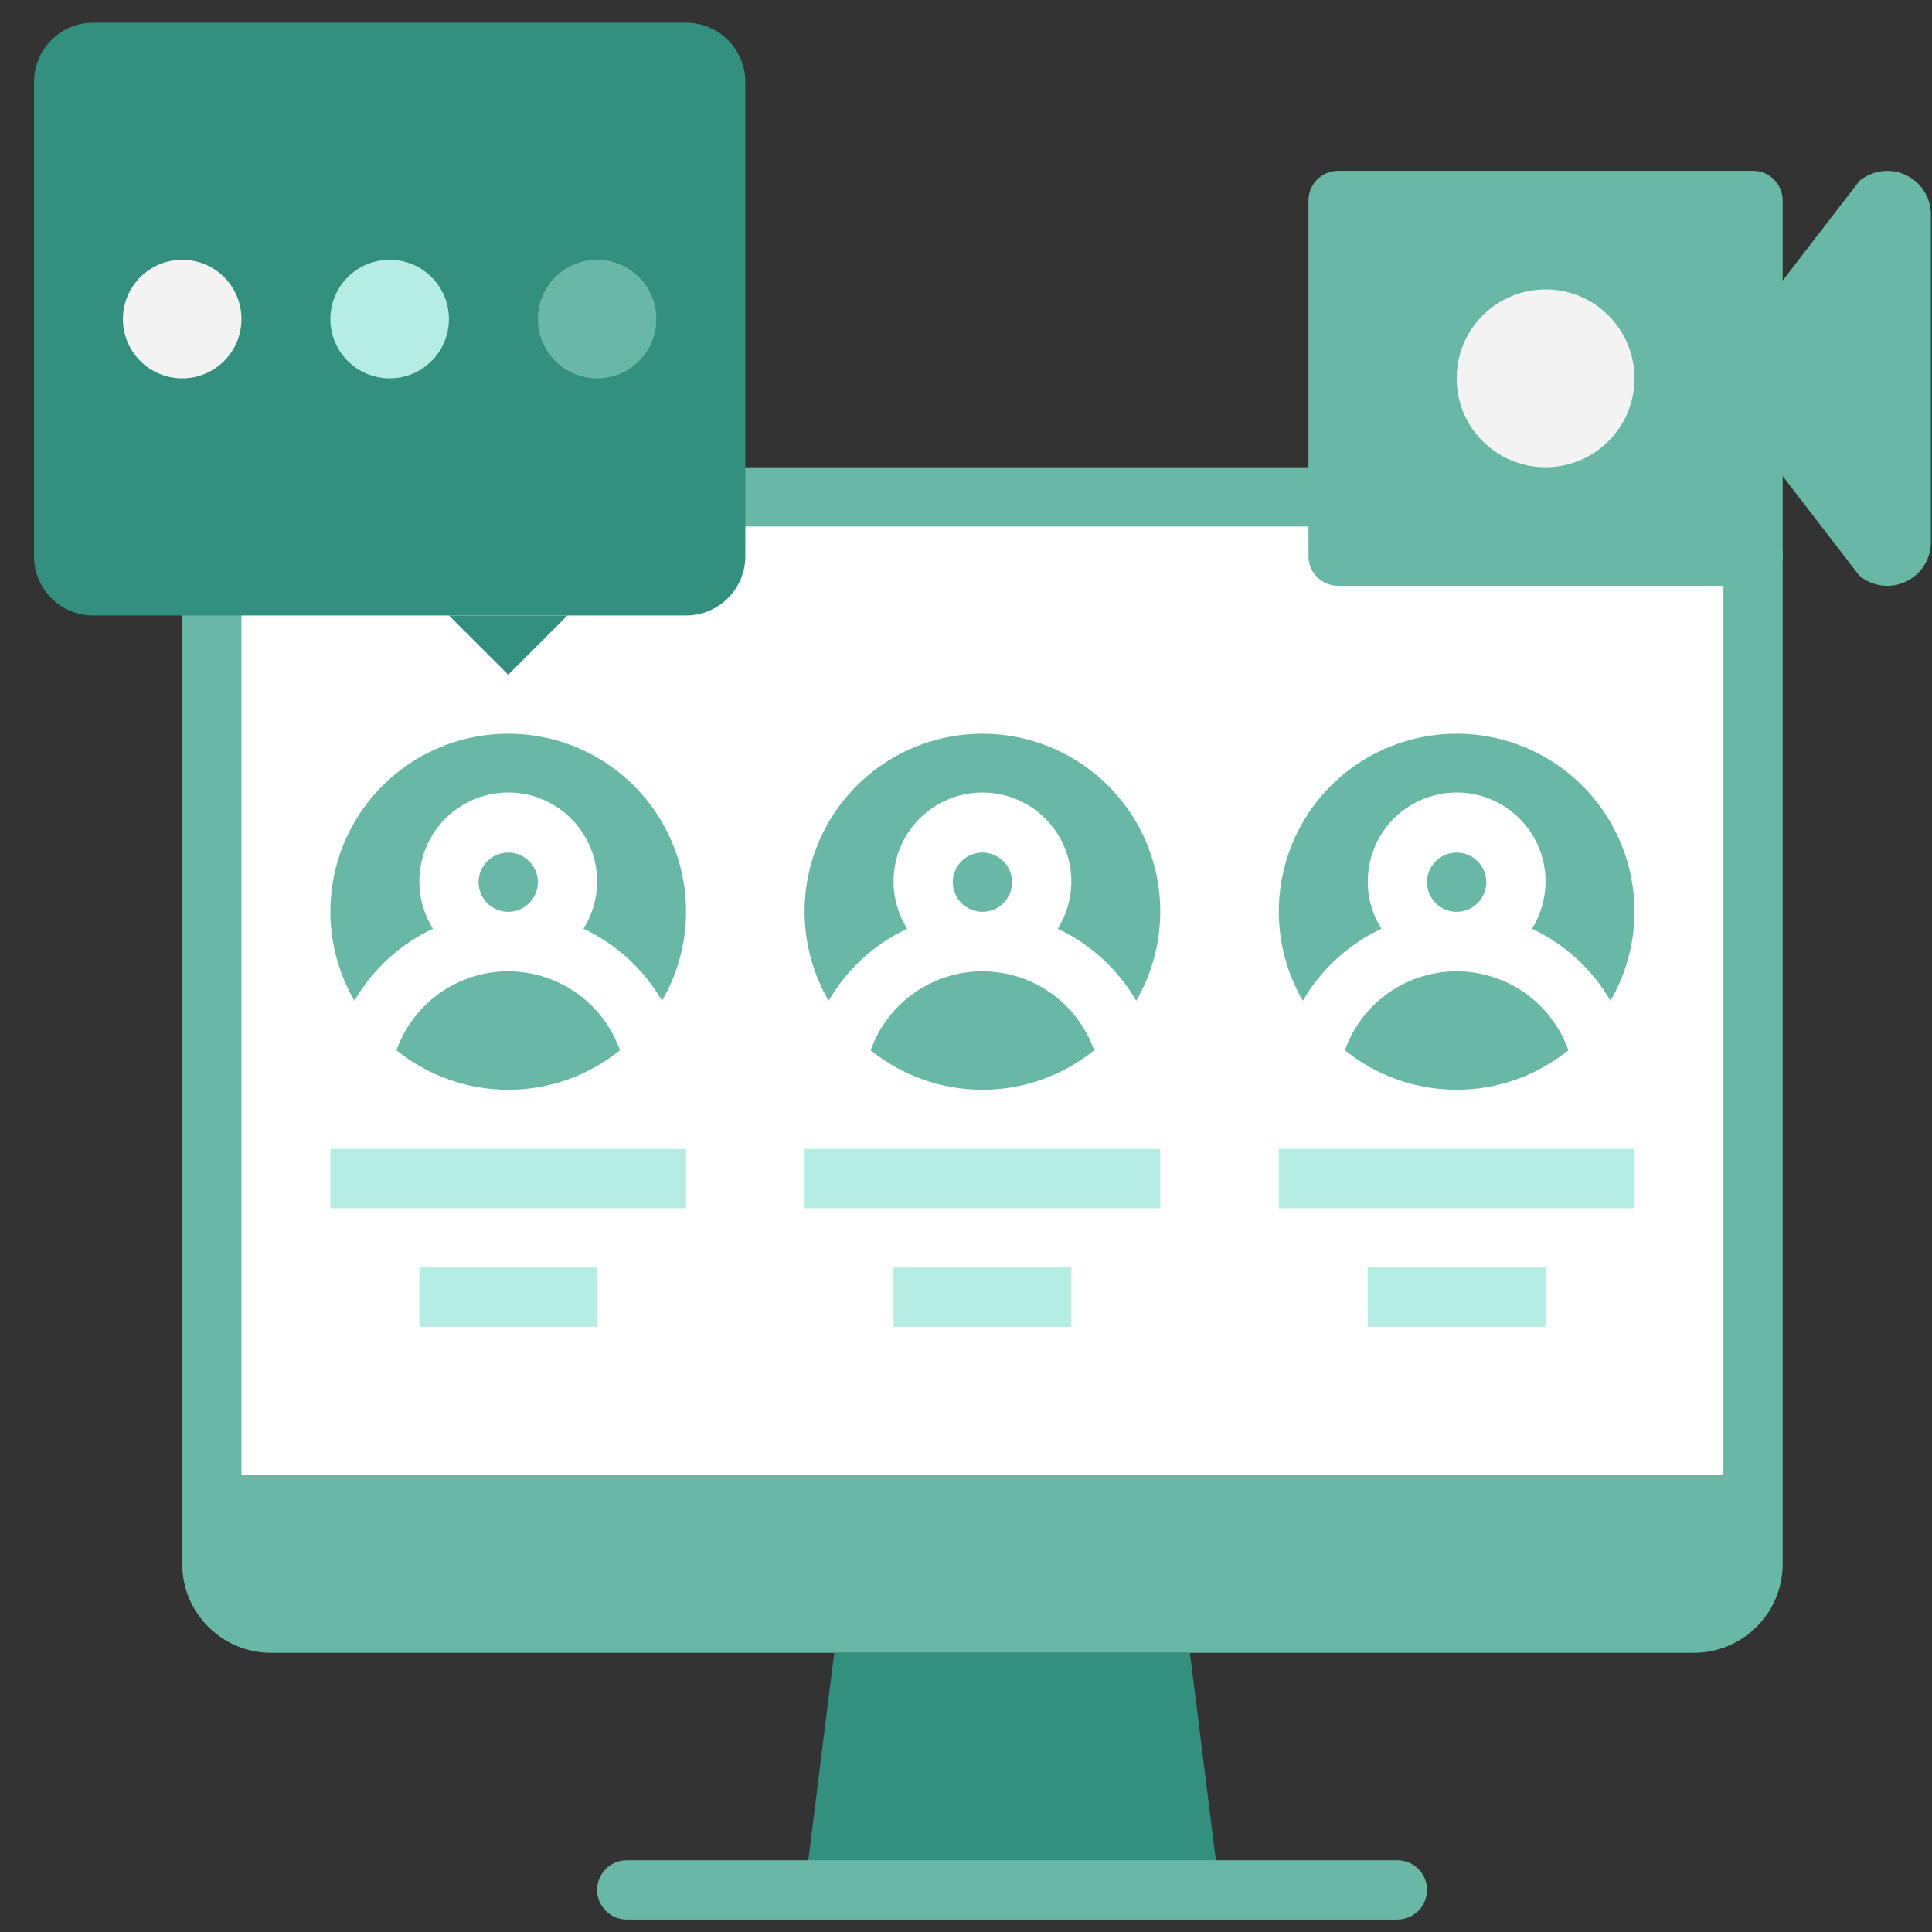<svg width="55" height="55" viewBox="0 0 55 55" fill="none" xmlns="http://www.w3.org/2000/svg">
<rect x="0" y="0" width="55" height="55" fill="#333333" stroke="none"/>
<g clip-path="url(#clip0_641_10775)">
<path d="M48.218 13.302H7.718C6.32 13.302 5.187 14.435 5.187 15.833V44.521C5.187 45.919 6.32 47.052 7.718 47.052H48.218C49.616 47.052 50.749 45.919 50.749 44.521V15.833C50.749 14.435 49.616 13.302 48.218 13.302Z" fill="#68B8A5"/>
<path d="M49.062 15.833V41.989H6.874V15.833C6.874 15.609 6.963 15.395 7.121 15.237C7.279 15.078 7.494 14.989 7.718 14.989H48.218C48.442 14.989 48.656 15.078 48.814 15.237C48.973 15.395 49.062 15.609 49.062 15.833Z" fill="white"/>
<path d="M34.718 53.802H22.905L23.749 47.052H33.874L34.718 53.802Z" fill="#338F7E"/>
<path d="M39.78 54.646H17.843C17.619 54.646 17.404 54.557 17.246 54.399C17.088 54.24 16.999 54.026 16.999 53.802C16.999 53.578 17.088 53.364 17.246 53.205C17.404 53.047 17.619 52.958 17.843 52.958H39.78C40.004 52.958 40.219 53.047 40.377 53.205C40.535 53.364 40.624 53.578 40.624 53.802C40.624 54.026 40.535 54.24 40.377 54.399C40.219 54.557 40.004 54.646 39.78 54.646Z" fill="#68B8A5"/>
<path d="M19.53 0.646H2.655C1.723 0.646 0.968 1.401 0.968 2.333V15.833C0.968 16.765 1.723 17.521 2.655 17.521H19.53C20.462 17.521 21.218 16.765 21.218 15.833V2.333C21.218 1.401 20.462 0.646 19.53 0.646Z" fill="#338F7E"/>
<path d="M16.999 10.771C17.931 10.771 18.686 10.015 18.686 9.083C18.686 8.151 17.931 7.396 16.999 7.396C16.067 7.396 15.312 8.151 15.312 9.083C15.312 10.015 16.067 10.771 16.999 10.771Z" fill="#68B8A5"/>
<path d="M11.093 10.771C12.025 10.771 12.78 10.015 12.78 9.083C12.78 8.151 12.025 7.396 11.093 7.396C10.161 7.396 9.405 8.151 9.405 9.083C9.405 10.015 10.161 10.771 11.093 10.771Z" fill="#B6EDE2"/>
<path d="M5.187 10.771C6.119 10.771 6.874 10.015 6.874 9.083C6.874 8.151 6.119 7.396 5.187 7.396C4.255 7.396 3.499 8.151 3.499 9.083C3.499 10.015 4.255 10.771 5.187 10.771Z" fill="#F3F3F3"/>
<path d="M12.78 17.521L14.468 19.208L16.155 17.521" fill="#338F7E"/>
<path d="M49.905 4.864H38.093C37.627 4.864 37.249 5.242 37.249 5.708V15.833C37.249 16.299 37.627 16.677 38.093 16.677H49.905C50.371 16.677 50.749 16.299 50.749 15.833V5.708C50.749 5.242 50.371 4.864 49.905 4.864Z" fill="#68B8A5"/>
<path d="M49.905 9.083L52.934 5.151C53.115 5.001 53.336 4.905 53.569 4.875C53.803 4.845 54.041 4.882 54.254 4.982C54.467 5.082 54.648 5.241 54.774 5.44C54.901 5.638 54.968 5.869 54.968 6.105V15.437C54.968 15.672 54.901 15.903 54.774 16.102C54.648 16.301 54.467 16.459 54.254 16.559C54.041 16.66 53.803 16.697 53.569 16.667C53.336 16.637 53.115 16.541 52.934 16.39L49.905 12.458" fill="#68B8A5"/>
<path d="M43.999 13.302C45.397 13.302 46.53 12.169 46.53 10.771C46.53 9.373 45.397 8.239 43.999 8.239C42.601 8.239 41.468 9.373 41.468 10.771C41.468 12.169 42.601 13.302 43.999 13.302Z" fill="#F3F3F3"/>
<path d="M41.468 25.958C41.244 25.958 41.029 25.869 40.871 25.711C40.713 25.553 40.624 25.338 40.624 25.114C40.624 24.891 40.713 24.676 40.871 24.518C41.029 24.36 41.244 24.271 41.468 24.271C41.691 24.271 41.906 24.36 42.064 24.518C42.223 24.676 42.312 24.891 42.312 25.114C42.312 25.338 42.223 25.553 42.064 25.711C41.906 25.869 41.691 25.958 41.468 25.958Z" fill="#68B8A5"/>
<path d="M44.648 29.898C43.748 30.626 42.625 31.023 41.468 31.023C40.31 31.023 39.187 30.626 38.287 29.898C38.52 29.241 38.951 28.672 39.52 28.27C40.09 27.867 40.77 27.651 41.468 27.651C42.165 27.651 42.845 27.867 43.415 28.27C43.984 28.672 44.415 29.241 44.648 29.898Z" fill="#68B8A5"/>
<path d="M45.847 28.489C45.327 27.595 44.547 26.88 43.611 26.439C43.852 26.056 43.985 25.616 43.998 25.163C44.011 24.711 43.902 24.264 43.683 23.868C43.464 23.472 43.144 23.142 42.754 22.912C42.364 22.682 41.92 22.561 41.468 22.561C41.015 22.561 40.571 22.682 40.182 22.912C39.792 23.142 39.471 23.472 39.252 23.868C39.033 24.264 38.925 24.711 38.938 25.163C38.95 25.616 39.084 26.056 39.325 26.439C38.389 26.88 37.609 27.595 37.089 28.489C36.642 27.72 36.407 26.846 36.405 25.957C36.404 25.067 36.637 24.193 37.081 23.422C37.525 22.652 38.164 22.011 38.934 21.566C39.704 21.121 40.578 20.887 41.468 20.887C42.357 20.887 43.231 21.121 44.001 21.566C44.771 22.011 45.411 22.652 45.855 23.422C46.299 24.193 46.532 25.067 46.53 25.957C46.529 26.846 46.293 27.72 45.847 28.489Z" fill="#68B8A5"/>
<path d="M27.968 25.958C27.744 25.958 27.529 25.869 27.371 25.711C27.213 25.553 27.124 25.338 27.124 25.114C27.124 24.891 27.213 24.676 27.371 24.518C27.529 24.36 27.744 24.271 27.968 24.271C28.192 24.271 28.406 24.36 28.564 24.518C28.723 24.676 28.811 24.891 28.811 25.114C28.811 25.338 28.723 25.553 28.564 25.711C28.406 25.869 28.192 25.958 27.968 25.958Z" fill="#68B8A5"/>
<path d="M31.148 29.898C30.248 30.626 29.125 31.023 27.968 31.023C26.81 31.023 25.687 30.626 24.787 29.898C25.02 29.241 25.451 28.672 26.02 28.27C26.59 27.867 27.27 27.651 27.968 27.651C28.665 27.651 29.345 27.867 29.915 28.27C30.484 28.672 30.915 29.241 31.148 29.898Z" fill="#68B8A5"/>
<path d="M32.347 28.489C31.826 27.595 31.047 26.88 30.111 26.439C30.352 26.056 30.485 25.616 30.498 25.163C30.511 24.711 30.402 24.264 30.183 23.868C29.964 23.472 29.643 23.142 29.254 22.912C28.864 22.682 28.42 22.561 27.968 22.561C27.515 22.561 27.071 22.682 26.682 22.912C26.292 23.142 25.971 23.472 25.752 23.868C25.534 24.264 25.425 24.711 25.438 25.163C25.45 25.616 25.584 26.056 25.825 26.439C24.889 26.88 24.109 27.595 23.589 28.489C23.142 27.72 22.907 26.846 22.905 25.957C22.904 25.067 23.137 24.193 23.581 23.422C24.025 22.652 24.664 22.011 25.434 21.566C26.204 21.121 27.078 20.887 27.968 20.887C28.857 20.887 29.731 21.121 30.501 21.566C31.271 22.011 31.911 22.652 32.355 23.422C32.799 24.193 33.032 25.067 33.03 25.957C33.029 26.846 32.793 27.72 32.347 28.489Z" fill="#68B8A5"/>
<path d="M14.468 25.958C14.244 25.958 14.029 25.869 13.871 25.711C13.713 25.553 13.624 25.338 13.624 25.114C13.624 24.891 13.713 24.676 13.871 24.518C14.029 24.36 14.244 24.271 14.468 24.271C14.691 24.271 14.906 24.36 15.064 24.518C15.223 24.676 15.312 24.891 15.312 25.114C15.312 25.338 15.223 25.553 15.064 25.711C14.906 25.869 14.691 25.958 14.468 25.958Z" fill="#68B8A5"/>
<path d="M17.648 29.898C16.748 30.626 15.625 31.023 14.468 31.023C13.31 31.023 12.187 30.626 11.287 29.898C11.52 29.241 11.951 28.672 12.52 28.27C13.09 27.867 13.77 27.651 14.468 27.651C15.165 27.651 15.845 27.867 16.415 28.27C16.984 28.672 17.415 29.241 17.648 29.898Z" fill="#68B8A5"/>
<path d="M18.847 28.489C18.326 27.595 17.547 26.88 16.611 26.439C16.852 26.056 16.985 25.616 16.998 25.163C17.011 24.711 16.902 24.264 16.683 23.868C16.464 23.472 16.143 23.142 15.754 22.912C15.364 22.682 14.92 22.561 14.468 22.561C14.015 22.561 13.571 22.682 13.182 22.912C12.792 23.142 12.471 23.472 12.252 23.868C12.034 24.264 11.925 24.711 11.938 25.163C11.95 25.616 12.084 26.056 12.325 26.439C11.389 26.88 10.609 27.595 10.089 28.489C9.642 27.72 9.407 26.846 9.405 25.957C9.404 25.067 9.637 24.193 10.081 23.422C10.525 22.652 11.164 22.011 11.934 21.566C12.704 21.121 13.578 20.887 14.468 20.887C15.357 20.887 16.231 21.121 17.001 21.566C17.771 22.011 18.411 22.652 18.855 23.422C19.299 24.193 19.532 25.067 19.53 25.957C19.529 26.846 19.293 27.72 18.847 28.489Z" fill="#68B8A5"/>
<path d="M19.53 32.708H9.405V34.396H19.53V32.708Z" fill="#B6EDE2"/>
<path d="M16.999 36.083H11.937V37.771H16.999V36.083Z" fill="#B6EDE2"/>
<path d="M30.499 36.083H25.436V37.771H30.499V36.083Z" fill="#B6EDE2"/>
<path d="M43.999 36.083H38.937V37.771H43.999V36.083Z" fill="#B6EDE2"/>
<path d="M33.03 32.708H22.905V34.396H33.03V32.708Z" fill="#B6EDE2"/>
<path d="M46.53 32.708H36.405V34.396H46.53V32.708Z" fill="#B6EDE2"/>
</g>
<defs>
<clipPath id="clip0_641_10775">
<rect width="54" height="54" fill="white" transform="translate(0.968 0.646)"/>
</clipPath>
</defs>
</svg>
